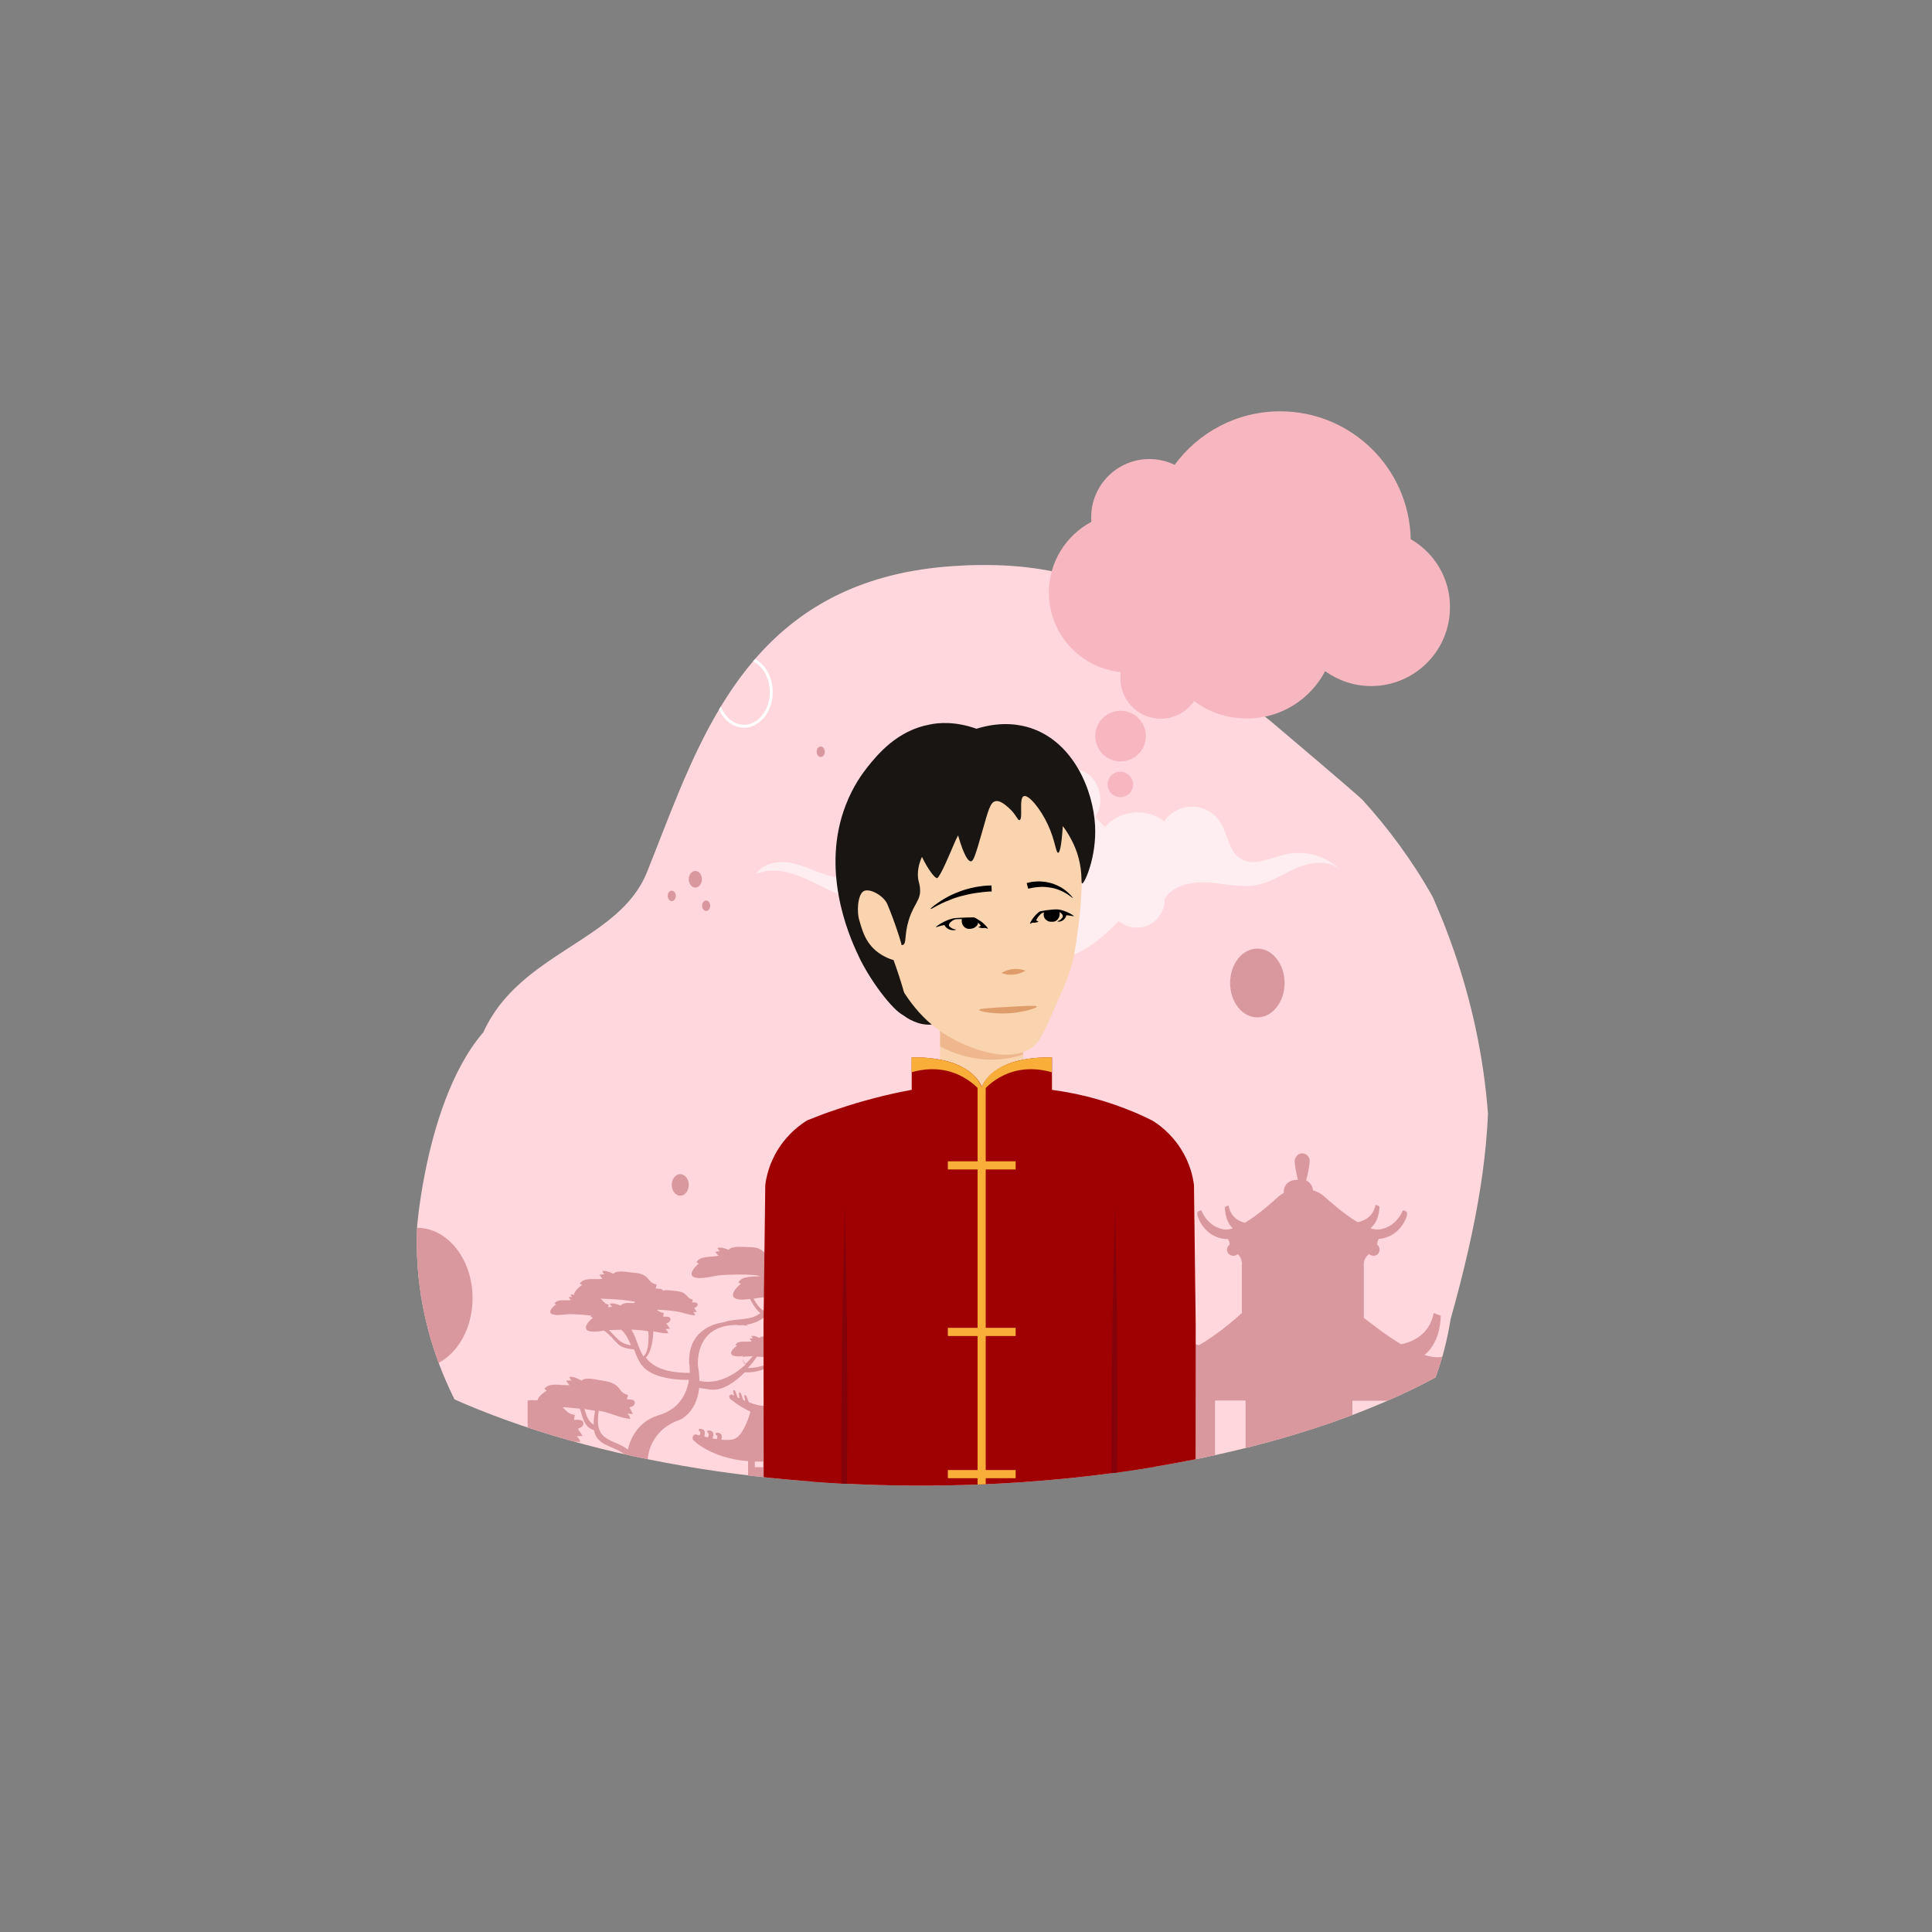 <?xml version="1.0" encoding="utf-8"?>
<!-- Generator: Adobe Illustrator 26.0.1, SVG Export Plug-In . SVG Version: 6.00 Build 0)  -->
<svg version="1.1" id="Layer_1" xmlns="http://www.w3.org/2000/svg" xmlns:xlink="http://www.w3.org/1999/xlink" x="0px" y="0px"
	 viewBox="0 0 1000 1000" style="enable-background:new 0 0 1000 1000;" xml:space="preserve">
<rect x="0" y="0" width="1000" height="1000" fill="#808080" stroke="none"/>
<style type="text/css">
	.st0{clip-path:url(#SVGID_00000093873559432699617840000011209886906911305895_);}
	.st1{clip-path:url(#SVGID_00000067216613894172214760000008131091759040460417_);fill:#FFD7DC;}
	.st2{clip-path:url(#SVGID_00000067216613894172214760000008131091759040460417_);}
	.st3{fill:#D8989D;}
	.st4{fill:none;stroke:#FFFFFF;stroke-width:1.515;stroke-miterlimit:10;}
	.st5{clip-path:url(#SVGID_00000067216613894172214760000008131091759040460417_);fill:#FFEEF1;}
	.st6{fill:#84030A;}
	.st7{fill:#FAD4AF;}
	.st8{fill:none;stroke:#F8AE38;stroke-width:4.22;stroke-miterlimit:10;}
	.st9{fill:#9F0102;}
	.st10{fill:#F8AE38;}
	.st11{fill:#EFB78E;}
	.st12{fill:#191513;}
	.st13{fill:#E09D6C;}
	.st14{fill:#F7B7C1;}
</style>
<g>
	<g>
		<defs>
			<path id="SVGID_1_" d="M738.1,433.7c-0.2,0-0.4,0.1-0.5,0.1C737.7,433.8,737.9,433.8,738.1,433.7c-10.6-18.9-23.4-36.5-38-52.5
				c-197.8-189.3-312.2-138.9-387.6,39.3c-15.1,37.3-69.1,43.2-88.6,86.5c-22.7,24.3-33.9,79.6-36,105.1c-1.7,35,7.1,70.2,24,100.9
				c143.5,76.6,396.1,72.6,531.1,0c3.6-9.7,6.2-19.8,7.8-30.1C778.4,584.6,779.3,520.7,738.1,433.7z"/>
		</defs>
		<clipPath id="SVGID_00000072992423622336499890000009092657192320521142_">
			<use xlink:href="#SVGID_1_"  style="overflow:visible;"/>
		</clipPath>
		<g style="clip-path:url(#SVGID_00000072992423622336499890000009092657192320521142_);">
			<defs>
				<path id="SVGID_00000096756944108177530100000011190896729937621666_" d="M741.6,464.3c-10.7-19.1-23.3-35.9-36.3-50.2
					c-0.1,0.2-0.3,0.4-0.4,0.7c0.1-0.2,0.3-0.4,0.4-0.7c-2.4-2.6-47.7-40.9-47.7-40.9l0,0c-1.3-1-2.5-2-3.8-3
					c-36.2-30.3-63.7-85.3-164.2-76.9c-46.8,3.9-77.5,22.9-99.4,48.5c-6.6,7.7-12.4,16.1-17.7,24.9c-16.1,26.9-26.8,57.9-37.7,84.9
					c-14.4,35.7-66,41.3-84.6,82.7c-16.9,19.5-25.8,50.3-30.2,72.7c-3.2,16.1-4.1,27.8-4.1,27.8c-5.1,112.4,95.9,198.5,200.1,229.7
					c23.3,7,46.8,11.2,69.3,12.3c10.6,0.6,21,0.4,31-0.4c2-0.2,4.1-0.4,6.2-0.6c1.4-0.2,2.8-0.3,4.3-0.5c1.2-0.2,2.4-0.3,3.6-0.5
					c0.7-0.1,1.3-0.2,2-0.3c0.6-0.1,1.3-0.2,1.9-0.3c33.8-5.2,71.6-17,106.2-35.1c0.2-0.1,0.3-0.2,0.5-0.3
					c55.9-29.3,103.6-75.2,112.8-136.4c1.3-8.6,12.3-34.7,15.8-72.2C776.7,556.6,756.2,497.3,741.6,464.3z M663.7,420.4
					c0,0,0.1,0.1,0.1,0.1C663.8,420.4,663.8,420.4,663.7,420.4z"/>
			</defs>
			<clipPath id="SVGID_00000004532885531096913880000008121129117939601574_">
				<use xlink:href="#SVGID_00000096756944108177530100000011190896729937621666_"  style="overflow:visible;"/>
			</clipPath>
			<path style="clip-path:url(#SVGID_00000004532885531096913880000008121129117939601574_);fill:#FFD7DC;" d="M741.6,464.3
				c-10.7-19.1-23.3-36-36.3-50.2c-2.4-2.6-47.7-40.9-47.7-40.9c-1.3-1-2.5-2-3.8-3c-36.2-30.3-63.7-85.3-164.2-76.9
				c-46.8,3.9-77.5,22.9-99.4,48.5c-6.6,7.7-12.4,16.1-17.7,24.9c-16.1,26.9-26.8,57.9-37.7,84.9c-14.4,35.7-66,41.3-84.6,82.7
				c-16.9,19.5-25.8,50.3-30.2,72.7c-3.2,16.1-4.1,27.8-4.1,27.8c-5.1,112.4,95.9,198.5,200.1,229.7c23.3,7,46.8,11.2,69.3,12.3
				c10.6,0.6,21,0.4,31-0.4c2-0.2,4.1-0.4,6.2-0.6c1.4-0.2,2.8-0.3,4.3-0.5c1.2-0.2,2.4-0.3,3.6-0.5c0.7-0.1,1.3-0.2,2-0.3
				c0.6-0.1,1.3-0.2,1.9-0.3c33.8-5.2,71.6-17,106.2-35.1c0.2-0.1,0.3-0.2,0.5-0.3c55.9-29.3,103.6-75.2,112.8-136.4
				c8.1-40.1,19.2-63.4,19.2-123.3C775.1,539.4,741.6,464.3,741.6,464.3z"/>
			<g style="clip-path:url(#SVGID_00000004532885531096913880000008121129117939601574_);">
				<g>
					<path class="st3" d="M483.5,741c0,0-0.3,0.1-0.7,0.2c-0.1-0.2-0.1-0.3-0.2-0.5c-0.1-0.8,0.2-0.7,0.6-1.2c1-1.3-0.9-1.3-1.8-0.9
						c-1.1,0.6-1.2,1.6-1,2.7c0,0.2,0.1,0.3,0.1,0.5c-0.6,0.2-1.3,0.3-2,0.5c-0.1-0.2-0.2-0.5-0.3-0.7c-0.1-0.8,0.2-0.7,0.6-1.2
						c0.9-1.3-1-1.3-1.8-0.8c-1.1,0.6-1.2,1.6-0.9,2.7c0,0.2,0.1,0.4,0.1,0.6c-0.7,0.1-1.4,0.3-2.1,0.4c-0.1-0.2-0.1-0.3-0.2-0.5
						c-0.1-0.8,0.2-0.7,0.6-1.2c1-1.3-0.9-1.3-1.8-0.9c-1.1,0.6-1.2,1.6-1,2.7c0,0.1,0,0.2,0.1,0.3c-4.4,0.8-8.9,1.2-11.3,0.5
						c-4.7-1.6-7.2-11-7.8-13.3c6.9-3.1,11.1-6.9,11.1-6.9c0.6-1.6-0.9-2-0.9-2s-0.6,0.4-1.6,0.9c0.2-0.9,0.4-2.4,0.2-2.6
						c-1-0.8-1.4,2-2.2,3.6c-0.3,0.1-0.6,0.3-0.9,0.4c0.2-0.9,0.5-2.6,0.3-2.7c-1-0.8-1.4,1.9-2.2,3.5c-0.3,0.1-0.6,0.2-0.9,0.4
						c0.2-0.9,0.4-2.4,0.2-2.6c-0.9-0.7-1.4,1.5-2,3.2c-2.9,0.9-6.1,1.4-8.9,0.8c-2.6-0.5-4.4-4.9-5.2-7.8c0.3-1.1,0.8-1.9,2.3-2.3
						c-0.1-0.7-1.1-1.1-1.8-1.1c3.1-1.5-1.2-4.1-1.3-2.3c0.8,0.8-1,1.6-1.2,0.3c-0.1-0.8,0.9-1.1,1.1-1.7c-1.3,0-3.1,0.9-2.8,2.5
						c0.1,0.7,1.1,0.7,0.7,1.6c-0.1,0.1-0.2,0.1-0.3,0.1h-30.3h0c-0.5,0-1.6,0.1-1.9-0.4c-0.4-0.9,0.5-1,0.7-1.7
						c0.3-1.6-1.5-2.5-2.8-2.5c0.1,0.6,1.2,0.9,1.1,1.7c-0.2,1.2-2,0.4-1.2-0.3c-0.1-1.8-4.4,0.8-1.3,2.3c-0.7,0.1-1.7,0.4-1.8,1.1
						c2.3,0.5,2.5,2.1,2.6,4.1c-1.1,2.8-2.9,6.1-5,6.9c-1.8,0.7-5.4-0.3-8.9-1.6c-0.8-1.6-1.2-4.4-2.2-3.6c-0.2,0.2,0.1,2,0.3,2.9
						c-0.3-0.1-0.6-0.2-0.9-0.4c-0.8-1.5-1.2-4.6-2.3-3.8c-0.2,0.2,0.1,2,0.3,2.9c-0.3-0.1-0.6-0.3-0.9-0.4
						c-0.8-1.6-1.2-4.5-2.3-3.7c-0.2,0.2,0.1,1.8,0.3,2.7c-0.8-0.4-1.3-0.7-1.3-0.7s-1.6,0.4-1,2c0,0,4.1,3.8,10.8,7
						c-0.4,1.6-3.5,12.5-8.6,14.2c-1.6,0.5-3.9,0.5-6.4,0.3c0-0.2,0.1-0.5,0.1-0.7c0.3-1.1,0.1-2.1-1-2.7c-0.9-0.4-2.8-0.4-1.8,0.9
						c0.4,0.5,0.7,0.5,0.6,1.2c0,0.4-0.2,0.7-0.4,1c-0.7-0.1-1.3-0.2-2-0.3c0-0.4,0.1-0.8,0.2-1.2c0.3-1.1,0.2-2.1-1-2.7
						c-0.8-0.5-2.8-0.5-1.8,0.8c0.4,0.5,0.7,0.5,0.6,1.2c-0.1,0.5-0.4,0.9-0.5,1.3c-0.6-0.1-1.3-0.3-1.8-0.4c0-0.4,0.1-0.7,0.1-1.1
						c0.3-1.1,0.1-2.1-1-2.7c-0.9-0.4-2.8-0.4-1.8,0.9c0.4,0.5,0.7,0.5,0.6,1.2c-0.1,0.4-0.3,0.7-0.4,1.1c-1.3-0.4-2.1-0.6-2.1-0.6
						s-2.2,0.5-1.3,2.8c0,0,8.4,9.4,28.5,11.1v32.9h3.6v-22.1l4.3,0.9v21.2h2.9v-24.5h47.5v24.5h2.9v-20.7l3.6-0.8v21.5h5v-33.2
						c18.7-2.4,27.8-11.9,27.8-11.9C485.7,741.5,483.5,741,483.5,741z M448.3,759.4v-2.9h3.6v2.9H448.3z M390.7,759.4v-2.9h4.3v2.9
						H390.7z M397.9,759.4v-2.9h47.5v2.9H397.9z"/>
					<path class="st3" d="M441.3,659.5c-0.2-0.6-1.3-0.5-1.9-0.6c0.1-0.2,0.2-0.8,0.3-1c-1.7-0.4-1.6-0.9-2.7-1.9
						c-1-0.9-2.4-1.1-3.7-1.2c-1.3-0.1-4-0.8-4.9,0.3c-0.9-0.4-1.9-0.9-2.9-0.7c0.2,0.3,0.2,0.6,0.6,0.8c-0.4-0.1-0.9,0.1-1.3,0.1
						c0.3,0.3,0.5,0.8,0.9,1c-1.7,0.4-4.8-0.5-5.9,1.3c0.2,0.1,0.4,0.3,0.6,0.4c-0.2,0.1-0.4,0.3-0.6,0.5c-0.2-0.2-0.4-0.4-0.7-0.6
						c-2.3-1.8-5.4-2-8.1-2c-2.4,0-7-0.8-9.5,0.5c0,0-0.1-0.1-0.1-0.1c1.2-0.3,2.7-1.4,2.1-2.9c-0.5-1.2-2.6-0.7-3.9-0.8
						c0.2-0.4,0.2-1.6,0.4-2c-3.4-0.5-3.2-1.6-5.6-3.4c-2.1-1.6-5-1.7-7.5-1.7c-2.6,0-8-0.8-9.7,1.4c-2-0.7-3.8-1.5-5.9-0.9
						c0.5,0.5,0.5,1.1,1.4,1.6c-0.9,0-1.8,0.4-2.6,0.4c0.6,0.5,1.1,1.4,1.9,1.9c-3.2,1-9.6-0.2-11.5,3.5c0.4,0.1,0.8,0.5,1.2,0.6
						c-2.9,2.3-6.4,7-0.6,7.5c4,0.3,8.1-1.2,12.1-1.5c5.5-0.3,10.8-0.5,16.3-0.1c1.3,0.1,2.7,0.3,4.1,0.6c-3.7,0.5-9.5-0.3-11.4,3.3
						c0.4,0.1,0.9,0.5,1.3,0.7c-3.2,2.4-7,7.5-0.8,8.1c1.8,0.2,3.6,0,5.5-0.3c1.4,2.7,3,5.5,5.4,7.4c-0.4,0.3-0.7,0.5-1.1,0.7
						c-5.2,3.3-12,1.9-17.6,3.9c0,0,0,0,0,0c-7.6,1.2-18.7,5.6-18.2,21.2c0,0,0.4,2.1,0.3,5.1c-8,0-17.8-1.2-22.7-7.9
						c1.7-1.8,2.6-4.5,3.1-6.9c0.4-2,0.8-4.4,0.7-6.7c2.7,0.5,5.4,1.1,7.8,1c-0.3-0.9-0.7-1.6-1.6-2.2c0.8,0.1,1.8-0.2,2.5-0.1
						c-0.5-0.9-1.3-1.8-1.9-2.8c1.1-0.3,2.6-1.3,2-2.7c-0.5-1.1-2.5-0.7-3.7-0.8c0.2-0.4,0.2-1.6,0.4-1.9c-2-0.3-2.7-0.9-3.5-1.7
						c3.4,0.1,6.8,0.4,10.2,0.9c3.1,0.5,6.5,2,9.5,2c-0.2-0.7-0.5-1.3-1.1-1.7c0.6,0.1,1.3-0.1,1.9,0c-0.3-0.7-0.9-1.5-1.3-2.2
						c0.9-0.2,2.1-0.8,1.7-2c-0.3-0.9-1.9-0.7-2.8-0.8c0.2-0.3,0.3-1.2,0.4-1.4c-2.4-0.6-2.2-1.3-3.9-2.8c-1.4-1.3-3.5-1.5-5.3-1.7
						c-1.6-0.1-4.6-0.8-6.3-0.1c0,0,0-0.1,0-0.1c-0.4-1.2-2.6-0.9-3.8-1.1c0.3-0.4,0.4-1.6,0.6-2c-3.3-0.8-3.1-1.8-5.3-3.9
						c-2-1.8-4.8-2.1-7.3-2.3c-2.6-0.2-7.9-1.5-9.8,0.6c-1.9-0.8-3.7-1.8-5.8-1.4c0.4,0.5,0.4,1.2,1.2,1.7c-0.9-0.1-1.8,0.2-2.7,0.2
						c0.6,0.6,1,1.5,1.7,2.1c-3.3,0.7-9.6-1.1-11.8,2.5c0.4,0.2,0.8,0.5,1.2,0.7c-1.9,1.2-4.1,3.4-4.2,5.1c-0.6-0.1-1.1-0.2-1.8-0.1
						c0.3,0.4,0.3,0.8,0.9,1.2c-0.6-0.1-1.3,0.2-1.9,0.1c0.4,0.4,0.7,1.1,1.2,1.5c-2.4,0.5-6.9-0.8-8.5,1.8c0.3,0.1,0.6,0.4,0.8,0.5
						c-2.2,1.5-5,4.7-0.9,5.3c2.8,0.5,5.9-0.4,8.8-0.3c3.5,0.1,6.9,0.3,10.3,0.8c-0.1,0.1-0.2,0.3-0.3,0.5c0.4,0.1,0.8,0.5,1.2,0.6
						c-2.8,2.1-6.2,6.6-0.7,7.1c2.1,0.2,4.2-0.1,6.4-0.5c2.8,1.8,4.8,4.6,7.2,6.9c2.4,2.3,5.4,2.4,8.4,2.9c1,2.8,2.1,5.6,3.9,8
						c2.6,3.4,6.7,5.2,10.7,6.2c4.5,1.2,9.2,1.6,13.8,1.5c-1,6.5-4.5,15-15.6,18.3c-9.2,2.8-14.2,9.9-16,17.8
						c-0.9-0.7-1.8-1.3-2.8-1.8c-3.1-1.7-6.9-2.7-9.6-5c-3.7-3.1-3.4-8.6-2.7-13.3c0.7,0.1,1.4,0.3,2.1,0.4c4.6,1,9.6,3.5,14.2,3.8
						c-0.2-1-0.6-2-1.5-2.7c0.9,0.2,2,0,2.9,0.2c-0.5-1.1-1.3-2.3-1.8-3.5c1.3-0.2,3.2-1.1,2.7-2.8c-0.4-1.4-2.7-1.2-4.1-1.4
						c0.3-0.4,0.5-1.7,0.7-2.1c-3.6-1.1-3.3-2.2-5.6-4.5c-2-2-5.1-2.6-7.8-3c-2.8-0.4-8.5-2.1-10.7,0c-2-1-3.9-2.2-6.3-1.9
						c0.4,0.6,0.4,1.3,1.2,1.9c-0.9-0.2-2,0.1-2.9,0c0.6,0.7,1,1.7,1.8,2.3c-3.7,0.6-10.4-1.8-13,2c0.4,0.2,0.8,0.6,1.2,0.9
						c-2,1.2-4.4,3.2-4.8,5c-1.7-0.1-3.5-0.2-5.1,0.1v17.7c1.4,0,2.7,0.1,4.1,0.1c0,0.6,0,1.3-0.1,1.9c-0.1,1-0.7,1.8-1.4,2.5
						c-0.8-0.9-1.7-1.8-2.6-2.8v4c0.6,0.7,1.3,1.5,2,2.2c-0.6-0.2-1.3-0.3-2-0.3v1.2c1.4,0.2,2.8,0.6,3.9,1.6c0.1,0.1,0.2,0,0.3-0.1
						c7.8,7.6,20.3,16.1,37.3,16.4c0,0,8.4,1.7,15.2,5c0,0,0,0,0,0c3.7,4.4,8.1,9.2,11.5,14.7c-5.6,2.3-16.8,11.8-22.1,10.6
						c-3.9-0.9-6.9-3.4-8.4-5.1c2.3-0.1,4.5-0.1,6.8,0.1c3.1,0.2,6.7,1.3,9.7,1c-0.2-0.6-0.6-1.2-1.3-1.6c0.6,0.1,1.3-0.2,1.9-0.2
						c-0.4-0.7-1.1-1.4-1.5-2.1c0.9-0.3,2-1,1.5-2.1c-0.4-0.9-1.9-0.5-2.8-0.5c0.2-0.3,0.1-1.2,0.3-1.5c-2.5-0.3-2.4-1.1-4.1-2.4
						c-1.5-1.1-3.6-1.2-5.4-1.1c-1.9,0.1-5.8-0.5-7,1.1c-1.4-0.5-2.8-1-4.3-0.6c0.3,0.3,0.4,0.8,1,1.1c-0.6,0-1.3,0.3-1.9,0.3
						c0.5,0.4,0.8,1,1.4,1.4c-2.3,0.8-7-0.1-8.3,2.6c0.3,0.1,0.6,0.3,0.9,0.5c-2.1,1.7-4.5,5.1-0.4,5.4c1.4,0.1,2.8-0.1,4.3-0.4
						c1.5,1.6,2.6,3.5,4.4,4.8c2.6,1.9,6-0.3,8.9,1c0.1,0,0.1,0,0.2,0c1.3,0.7,2.6,1.2,4.1,1.3c5.3,0.2,16.1-7.2,24.2-10.4
						c3.9,7.4,5.9,16.1,2.7,26.8c0,0,6.2,4.1,12.8-4.6c0,0,2.1-26.1-13.2-36.4c-15.2-10.4-14.8-36,6.2-43.1c0,0,8.6-3.5,10-16.5
						l6.2,0.9c6.2,0.5,12.5-4.1,17.4-9c2.4,0.2,10.6,0.1,18.4-6.8c2.3,0.6,4.6,1.3,6.7,1.3c-0.2-0.7-0.5-1.3-1.1-1.7
						c0.6,0.1,1.3-0.1,1.9,0c-0.3-0.7-0.9-1.5-1.3-2.3c0.9-0.2,2.1-0.8,1.7-2c-0.3-0.9-1.9-0.7-2.8-0.8c0.2-0.3,0.3-1.2,0.4-1.4
						c-2.4-0.6-2.2-1.3-3.9-2.8c-1.4-1.3-3.5-1.5-5.3-1.7c-1.8-0.1-5.7-1.1-7.1,0.4c-1.4-0.6-2.7-1.3-4.2-1c0.3,0.4,0.3,0.8,0.9,1.2
						c-0.6-0.1-1.3,0.2-1.9,0.1c0.4,0.4,0.7,1.1,1.2,1.5c-2.4,0.5-6.9-0.8-8.5,1.8c0.3,0.1,0.6,0.4,0.8,0.5c-2.2,1.5-5,4.7-0.9,5.3
						c1.3,0.2,2.6,0.2,3.9,0c-0.1,0.7-0.1,1.4,0,2.1c0.2,0.9,0.8,1.7,1.5,2.3c-11,10.2-20.4,9.3-23.9,8.4c0-2.2-0.2-4.7-0.7-7.4
						c0,0-2.5-21.6,20.3-21.5c0,0,0.1,0.1,0.2,0.1c0.9,0.1,1.7,0.1,2.5,0c1,0.1,1.9,0.2,3,0.3l-1.1-0.5c4.8-0.7,9-3,12.4-6.3
						c5.6,0.1,11.7-3.6,15-8.2c0.1,0,0.1,0,0.2,0c4.7,0.5,10,2.3,14.5,2c-0.3-1-0.8-1.9-1.8-2.5c0.9,0.1,2-0.3,2.9-0.2
						c-0.6-1.1-1.5-2.1-2.2-3.3c1.3-0.4,3-1.5,2.3-3.1c-0.6-1.3-2.9-0.8-4.2-0.9c0.3-0.4,0.3-1.8,0.5-2.2c-0.3,0-0.5-0.1-0.7-0.1
						c0.5,0,0.9-0.1,1.4,0c2.8,0.1,5.4,0.2,8.2,0.7c2.2,0.4,4.5,1.4,6.6,1.4c-0.1-0.5-0.3-0.9-0.8-1.2c0.4,0.1,0.9-0.1,1.3,0
						c-0.2-0.5-0.6-1-0.9-1.6C440.8,660.7,441.6,660.3,441.3,659.5z M314.7,676.7c0.2-0.3,0.2-1.1,0.4-1.4c-2.4-0.6-2.2-1.3-3.9-2.8
						c-0.1-0.1-0.3-0.2-0.4-0.3c0.2,0,0.4,0,0.6,0c5.5,0.2,10.8,0.4,16.2,1.4c0.4,0.1,0.8,0.1,1.2,0.2c-0.2,0.2-0.5,0.4-0.7,0.7
						c-2.6-0.2-5.7-0.3-6.9,1.3c-1.8-0.7-3.6-1.5-5.6-1c0.4,0.5,0.5,1.1,1.3,1.5C316.1,676.4,315.4,676.6,314.7,676.7z M320.5,693.8
						c-1.9-1.7-3.5-3.6-5.3-5.3c0.6-0.1,1.2-0.1,1.8-0.1c1.6-0.1,3.1-0.1,4.6-0.1c2.4,2.2,3.8,5.1,5,8.1
						C324.4,695.9,322.4,695.4,320.5,693.8z M333,702c-2.7-4.3-3.6-9.6-6.2-13.8c1.9,0.1,3.8,0.2,5.7,0.4c1,0.1,2,0.3,3,0.5
						c0.3,1.7,0.2,3.4,0.1,5C335.5,696.3,335.1,700.5,333,702z M308,730.2c-0.4,2.3-0.8,4.8-0.7,7.2c-3-1.7-3.8-4.9-4.8-8.1
						C304.3,729.6,306.1,729.9,308,730.2z M288.3,744.4c0.1,2.3,0.3,4.3,0.5,6.1c-2.8-1.3-3.8-4-4.8-6.8
						C285.4,743.8,286.8,744.1,288.3,744.4z M275.5,747.8c0.7-0.8,1.3-1.6,1.6-2.5c0.2-0.7,0.3-1.4,0.4-2.2c1.8,0.1,3.6,0.2,5.4,0.4
						c1.4,3.4,2.2,7.1,6.2,8.3c0,0,0,0,0.1,0c0.7,3.5,1.8,6.1,2.8,7.8C286.9,757.5,281.4,753.8,275.5,747.8z M312.4,762.4
						c-4.2,0.5-9.5,0.8-15.7-0.9c-4.6-4.9-6-12.5-6.4-16.6c3.5,0.8,6.9,1.5,10.1,1.4c-0.4-1.1-0.9-2.2-2.1-2.9
						c1,0.1,2.3-0.3,3.3-0.1c-0.7-1.2-1.7-2.4-2.5-3.8c1.5-0.4,3.5-1.6,2.7-3.5c-0.6-1.5-3.3-1-4.8-1.1c0.3-0.5,0.3-2,0.6-2.5
						c-3.9-0.7-4-1.9-6.4-4c0.8,0,1.7,0,2.5,0.1c2.2,0.2,4.3,0.4,6.4,0.6c1.6,4.4,2,9.4,7.2,11.1c0,0,0.1,0,0.1,0
						c0.3,1.6,0.9,3.2,2,4.5c2.3,2.8,6.3,4,9.5,5.5c1.6,0.8,3.3,1.6,4.6,2.9c0.1,0.1,0.2,0.3,0.4,0.4c-0.5,3.9-0.2,7.9,0.7,11.5
						C321.7,763.3,317.4,761.8,312.4,762.4z M306.5,799.8c-1.9-0.7-3.1-2.7-4.4-4.3c1.1-0.2,2.1-0.4,3.2-0.5
						c0.9-0.1,1.7-0.1,2.6-0.2c0.9,1.5,2.4,3.5,4.3,5.2C310.3,800,308.4,800.5,306.5,799.8z M400.3,703c0.5,0.1,1.1,0.2,1.7,0.4
						c-2.7,1.8-8,4.7-14.9,4.7c2-2.2,3.6-4.3,4.7-5.9C394.6,702.3,397.4,702.6,400.3,703z M384.5,703.8c-0.1-0.5-0.2-1-0.2-1.5
						c1.4-0.1,2.8-0.3,4.2-0.3c0.4,0,0.8,0,1.1,0c-1.2,1.4-2.4,2.7-3.6,3.9C385.4,705.4,384.8,704.7,384.5,703.8z M395,678.3
						c-2.2-1.5-3.7-3.8-5-6.1c1.8-0.3,3.6-0.6,5.4-0.7c1.7-0.1,3.5-0.1,5.2-0.1C399,673.9,397.1,676.3,395,678.3z M400,677.8
						c1.7-1.9,3.1-4.1,4.2-6.4c2.5,0,5,0.1,7.6,0.3C409.2,675,404.3,677.4,400,677.8z"/>
				</g>
				<g>
					<path class="st3" d="M767.2,684.8c0,0-5.3,14.7-20.7,17.5c-2.7,0.5-5.9,0.1-9.2-1c8.8-7,8.4-20.3,8.4-20.3l-3.6-1.4
						c-2.3,11.9-12,15.2-16.9,16.2c-6.7-4-13.4-9.1-19.3-13.7v-27.9c0-3.1,2.4-5,2.8-5c0.6,0.5,1.4,0.8,2.2,0.8
						c1.8,0,3.2-1.4,3.2-3.2c0-1-0.5-1.9-1.2-2.5c-0.3-1.1,0.4-2.5,0.7-3c0.1,0,0.1,0,0.2,0c10.5-1.1,14.3-10.6,14.5-12.7
						c0.3-2.1-2.2-2.1-2.2-2.1s-2.9,8.2-11.6,9.8c-1.5,0.3-3.3,0-5.2-0.5c4.9-3.9,4.7-11.4,4.7-11.4l-2-0.8c-1.3,6.6-6.6,8.5-9.3,9
						c-7.2-4.2-14.5-10.9-17.5-13.5c-1.7-1.5-3.7-2.4-5.6-3c-0.2-2.3-1.6-4.2-3.6-5.2c1.1-3.4,1.9-8.6,1.9-10c0-2.1-1.7-3.9-3.9-3.9
						s-3.9,2-3.9,4.1c0,1.3,0.7,5.6,1.7,9.6h-0.8c-3.6,0-6.5,2.4-6.5,6v0.3c0,0.1,0,0.3,0,0.4c-0.9,0.5-1.7,1.1-2.5,1.7
						c-3,2.7-10.4,9.5-17.6,13.8c-2.5-0.5-7.4-2.5-8.5-9l-1.9,0.8c0,0-0.2,7.1,4.1,11.1c-1.8,0.5-3.4,0.8-4.9,0.5
						c-8.5-1.6-11.4-9.8-11.4-9.8s-2.4,0-2.1,2.1c0.3,2.1,4,11.6,14.3,12.7c0.5,0.1,1.1,0,1.6,0c0.3,0.6,1,1.9,0.8,3
						c-0.8,0.6-1.3,1.5-1.3,2.5c0,1.8,1.5,3.2,3.3,3.2c0.8,0,1.6-0.3,2.2-0.8c0.4,0,2.2,2,2.3,5.3l-0.1-0.4v25.5
						c-5.9,5.4-14.1,12-22.2,16.7c-4.5-1-13-4.4-15-16.1l-3.2,1.4c0,0-0.2,12.8,7.4,19.9c-3.2,1-6.1,1.4-8.8,0.9
						c-15.1-2.8-20.3-17.5-20.3-17.5s-4.2,0-3.8,3.8c0.5,3.7,6.8,20,24.4,22.5c-0.3,0.2-0.6,0.6-1,0.8l1.4,1.2h4.3
						c0.5,2,1,2.5,0.6,3.8c-1.4,1-2.3,2.5-2.3,4.4c0,3.1,2.6,5.6,5.9,5.6c1.5,0,2-0.6,3-1.5c0.4,0,1.9,1.1,1.9,2.9v76.3
						c-2,2.2-0.6,6.6-0.4,7.5c-1.4,0.8-2.3,2.6-2.5,6.7c0,0-14.7,2.4-14.2,18.5l154.2-0.5c0.4-16.1-14.6-18.5-14.6-18.5
						c-0.2-4.1-1.3-5.9-2.7-6.7c-0.1-3.4-1.4-4.8-1.4-5.4v-76.4c0-2.8,2.7-4.4,3.1-4.4c1,0.9,2.1,1.4,3.6,1.4c3.1,0,5.6-2.5,5.6-5.6
						c0-1.8-0.9-3.4-2.2-4.5c-0.5-2,0.7-4.4,1.3-5.4c0.1,0,0.2,0,0.3,0c18.8-1.9,25.5-18.9,26-22.7
						C771.6,684.8,767.2,684.8,767.2,684.8z M644.7,811.5l-13.3,0.1c0.3-5.6-2.5-7.1-2.5-7.5v-12.5l15.8-1.5V811.5z M644.7,787.4
						l-15.8,1.4v-3.3l15.8-1.5V787.4z M644.7,781.7l-15.8,1.2v-58h15.8V781.7z M686.1,813.7h-27.6v-32.4c0,0,0-10.9,11.8-11.7
						c13.8,0.8,15.8,11.7,15.8,11.7V813.7z M719.7,805.9c-2,0.5-2.8,3.3-2.6,5.3l-17.2,0.1v-20.2l19.7,3.5V805.9z M719.7,791.7
						l-19.7-3.2V785l19.7,3.5V791.7z M719.7,785.6l-19.7-2.9V725h19.7V785.6z"/>
					<path class="st3" d="M637.8,763.7C637.6,763.7,637.8,763.7,637.8,763.7C637.8,763.7,638,763.7,637.8,763.7z"/>
				</g>
				<ellipse class="st3" cx="650.8" cy="508.8" rx="14.1" ry="17.8"/>
				<path class="st3" d="M667.8,822.6c-46.3,31.5-99.9,48-145.2,53c-3.7,0.4-7.4,0.7-11.2,0.7c-9.4,0.2-18.9,0.3-28.4,0.4
					c-5,0-9.9-0.2-14.9-0.8c-46.5-5.5-105.3-27.3-154.5-62.9c18-8.3,37.9-15.8,59.7-21.6C498.8,757.6,611.4,797.2,667.8,822.6z"/>
				<path class="st3" d="M349.8,463.7c0,1.5-0.9,2.7-2.1,2.7c-1.2,0-2.1-1.2-2.1-2.7s0.9-2.7,2.1-2.7
					C348.9,461.1,349.8,462.3,349.8,463.7z"/>
				<path class="st3" d="M367.6,468.8c0,1.5-0.9,2.7-2.1,2.7c-1.2,0-2.1-1.2-2.1-2.7s0.9-2.7,2.1-2.7
					C366.6,466.1,367.6,467.3,367.6,468.8z"/>
				<path class="st3" d="M426.9,389.1c0,1.5-0.9,2.7-2.1,2.7s-2.1-1.2-2.1-2.7s0.9-2.7,2.1-2.7S426.9,387.7,426.9,389.1z"/>
				<ellipse class="st3" cx="359.9" cy="455.1" rx="3.4" ry="4.3"/>
				<path class="st3" d="M356.5,613.3c0,3.1-2,5.6-4.4,5.6c-2.4,0-4.4-2.5-4.4-5.6c0-3.1,2-5.6,4.4-5.6
					C354.6,607.8,356.5,610.3,356.5,613.3z"/>
				<ellipse class="st4" cx="385.1" cy="358.2" rx="14.1" ry="17.7"/>
				<ellipse class="st3" cx="215.8" cy="671.9" rx="28.8" ry="36.4"/>
			</g>
			<path style="clip-path:url(#SVGID_00000004532885531096913880000008121129117939601574_);fill:#FFEEF1;" d="M425.5,458.9
				c10.8,5.4,23.9,10.6,34.4,4.7c3.8-2.2,8-5.8,12-4.5c0.4-0.8,0.7-1.7,1.2-2.4c3-4.7,8.5-7.7,14-7.6c3.4,0,6.9,1.3,8.8,4.1
				c1.8,2.8,1.1,7.3-2,8.6c1.1-2.4-0.7-5.4-3.2-6.2c-2.5-0.8-5.3,0.4-7,2.5c-1.6,2.1-2.2,4.8-2.1,7.4c0.1,4.4,2.1,8.6,5.2,11.7
				c6.9,3.4,15.9,3,21.7-2.3c1.8,6,10.3,8.7,15.2,4.8c0.5,7.8,7.2,14.3,14.8,16.1c7.6,1.8,15.7-0.3,22.5-4.2
				c6.8-3.9,12.5-9.4,18.1-14.8c4.3,3.6,10.7,4.4,15.7,1.9c5-2.5,8.3-8.1,8.1-13.6c4.5-7.1,14.2-8.9,22.7-8.3
				c8.4,0.6,17,2.9,25.3,1.2c7.5-1.5,14-6.2,21.1-9.1c7.1-2.9,16.1-3.8,21.8,1.4c-7.1-7.1-18-10.3-27.8-8.2
				c-8.1,1.8-17.1,6.7-24.1,2.2c-6-3.9-6.4-12.6-10.2-18.7c-3.1-4.8-8.7-8-14.4-8.1c-5.7-0.1-11.5,2.8-14.7,7.6
				c-8.8-7.2-23.4-5.8-30.6,3c-1.7-1.7-3.4-3.4-5.1-5.1c4.8-7,2.8-17.7-4.1-22.6c-5.1-3.6-12.4-3.6-17.8-0.6c1.7,3,2.7,6.5,2.5,9.9
				c-0.2,6.2-4,12.2-9.6,14.8c-5.6,2.7-12.8,1.7-17.3-2.4c-2.1-2-3.7-4.7-3.9-7.6c-0.2-2.9,1.1-6,3.6-7.5c2.5-1.5,6.1-1.1,7.9,1.1
				c1.8,2.2,1.3,6.2-1.3,7.5c1.9-1.3,1.8-4.5,0-5.9c-1.8-1.4-4.7-1-6.2,0.7c-1.6,1.7-1.8,4.3-1,6.4c0.9,2.1,2.7,3.8,4.8,4.7
				c3.3,1.5,7.3,1.4,10.6-0.2c3.2-1.7,5.7-4.9,6.3-8.5c0.6-3.1-0.1-6.3-1.6-9.1c-6.8-8.3-19.8-10.5-28.9-4.9
				c-9.2,5.7-13,18.6-8.5,28.4c-4.3-4.7-11.3-6.7-17.4-4.9c-6.1,1.8-10.9,7.4-11.9,13.7c-5.1-2.5-11.2,0.7-15.1,4.8
				c-3.9,4.1-7.1,9.2-12.1,11.8c-5.8,3-12.8,2-18.9,0c-6.2-2-12-5.1-18.4-6.1c-6.4-1-13.8,0.6-17.4,5.9
				C402.2,447.6,414.7,453.4,425.5,458.9z"/>
		</g>
		<g style="clip-path:url(#SVGID_00000072992423622336499890000009092657192320521142_);">
			<g>
				<g>
					<g>
						<g>
							<g>
								<g>
									<g>
										<g>
											<path class="st6" d="M508.9,884.4c-25.8,2.5-51.6,5.1-77.3,7.6l-0.2-19.2H506C507,876.6,507.9,880.5,508.9,884.4z"/>
										</g>
										<g>
											<path class="st6" d="M586.9,872.7l-0.2,19.1c-25.9-2.5-51.8-5-77.8-7.5c0.6-3.9,1.3-7.7,1.9-11.6H586.9z"/>
										</g>
										<polygon class="st7" points="533.9,576.7 486,579.7 486.6,541.7 486.6,541.1 486.6,540.6 486.6,539.4 486.6,538.4 
											486.7,534.8 486.8,527.2 527,527.2 527.1,527.9 527.3,529.8 527.9,533.9 528,534.5 528.4,537.5 528.6,539 529.1,542.7 
											529.6,545.9 										"/>
										<path class="st8" d="M471.9,555"/>
										<g>
											<g>
												<path class="st9" d="M597.8,883.4c-15.1-2.1-30.8-3.9-47.3-5.4c-14.6-1.3-28.8-2.2-42.4-2.8
													c-29.5,2.2-58.9,4.4-88.4,6.6c-0.6-100.6-1.3-201.3-1.9-301.9c4.7-1.9,9.6-3.8,14.8-5.5c14-4.8,27.2-8.1,39.3-10.3
													c0-5.6,0-11.2,0-16.8c27.4-0.3,34.6,11.1,36.3,15.3c1.7-4.2,8.8-15.6,36.3-15.3v16.8c11,1.5,24,4.3,37.9,9.7
													c5,1.9,9.7,4,14,6.2C596.8,681.1,597.3,782.3,597.8,883.4z"/>
											</g>
											<line class="st8" x1="508.1" y1="562.6" x2="508.1" y2="875.2"/>
											<line class="st8" x1="490.6" y1="603.2" x2="525.7" y2="603.2"/>
											<line class="st8" x1="490.6" y1="689.4" x2="525.7" y2="689.4"/>
											<line class="st8" x1="490.6" y1="763" x2="525.7" y2="763"/>
											<line class="st8" x1="490.6" y1="836.6" x2="525.7" y2="836.6"/>
											<path class="st10" d="M508.1,565.5c0,0-12.5-17.3-36.3-10.5v-7.7c0,0,29.1-1.6,36.3,15.3V565.5z"/>
											<path class="st10" d="M508.1,565.5c0,0,12.5-17.3,36.3-10.5v-7.7c0,0-29.1-1.6-36.3,15.3V565.5z"/>
										</g>
									</g>
								</g>
							</g>
						</g>
						<path class="st9" d="M572,670.4c1.7,27.9,3,56.6,3.9,85.8c0.6,18.4,0.9,32,0.9,35.5c0.3,33-0.9,60-2.1,78.6
							c14.7,2.6,29.4,5.2,44,7.7c0.1-64.1,0.1-128.2,0.2-192.4c-0.3-24.1-0.6-48.2-0.9-72.2c-0.5-4-2-11.4-7-19.1
							c-5.1-7.9-11.3-12.3-14.7-14.4c-6.2,9.4-14.3,23.9-19.5,43.2C571.7,642.4,571.4,659.2,572,670.4z"/>
						<path class="st9" d="M442.1,670.4c-2.4,39.1-4,79.6-4.8,121.3c-0.5,28.2-0.7,55.9-0.4,82.9c-13.8,1.1-27.6,2.3-41.5,3.4
							c-0.1-64.1-0.1-128.2-0.2-192.4c0.3-24.1,0.6-48.2,0.9-72.2c0.5-4,2-11.4,7-19.1c5.1-7.9,11.3-12.3,14.7-14.4
							c6.2,9.4,14.3,23.9,19.5,43.2C442.5,642.4,442.8,659.2,442.1,670.4z"/>
						<g>
							<g>
								<g>
									<path class="st7" d="M614.9,867.9c0,0-2.4,11.6-2.7,25.9c0,0-0.2,4.1,0.3,9.1c0,0,1.2,10.7,1.7,13.3
										c0.5,2.6,0.3,6.5-0.3,8.5s-3.6,10.2-4.6,11.5c-0.9,1.2-7.8,12.5-8.9,12.8c-1.1,0.3-1.6-1.4-1.6-1.4s0.2-2.7,0-3.5
										c-0.4-2.9,2-11.8,2.8-14.7c0.2-0.6,0.2-1.2,0.1-1.8l-0.7-5.5c0,0-1.4,4.9-4,2.9c0,0-1.4-2.8-2.2-6
										c-0.7-3.2-3.1-9.9-4.3-14.3c-1.2-4.3,1.4-10.5,3.6-14.3s2.9-10.5,3.5-16.7C599.8,855.3,614.9,867.9,614.9,867.9z"/>
								</g>
							</g>
							<path class="st11" d="M597.1,924.8c0,0,0.1,0.4,1.2,0.6c1.2,0.2,2.6-1.4,3.3-5.2c0.7-3.8,1.3-6.6,1.5-9.2
								c0.2-2.5,0-3.5,0.2-5.4c0.2-1.9,0.5-3.1,0.5-3.1s-1.5,0.2-1.6,5.9s-1,10.8-1.8,12.9C599.6,923.5,599,925.6,597.1,924.8z"/>
						</g>
						<g>
							<g>
								<g>
									<path class="st7" d="M404.2,868.1c0,0,2.6,11.6,3.1,25.8c0,0,0.3,4.1-0.2,9.1c0,0-1,10.7-1.5,13.3
										c-0.5,2.6-0.2,6.5,0.4,8.5c0.7,1.9,3.8,10.2,4.8,11.4c1,1.2,8,12.4,9.1,12.7c1.1,0.3,1.5-1.5,1.5-1.5s-0.2-2.7-0.1-3.5
										c0.4-2.9-2.2-11.8-3-14.6c-0.2-0.6-0.2-1.2-0.2-1.8l0.6-5.5c0,0,1.5,4.9,4.1,2.9c0,0,1.4-2.9,2.1-6c0.7-3.2,3-10,4.1-14.3
										s-1.6-10.4-3.9-14.3c-2.3-3.8-3-10.5-3.8-16.7C419,855.2,404.2,868.1,404.2,868.1z"/>
								</g>
							</g>
							<path class="st11" d="M422.9,924.7c0,0,0,0.4-1.2,0.6c-1.2,0.2-2.6-1.4-3.4-5.1c-0.8-3.8-1.4-6.6-1.6-9.1
								c-0.2-2.5,0-3.5-0.3-5.4c-0.2-1.9-0.6-3.1-0.6-3.1s1.5,0.1,1.7,5.9c0.2,5.8,1.2,10.8,2,12.9
								C420.4,923.5,421,925.5,422.9,924.7z"/>
						</g>
					</g>
					<path class="st10" d="M395.4,878.1c8.7-0.7,17.4-1.4,26.1-2.2c4.7-0.4,10.6-0.9,15.4-1.3c0-5.4-0.1-10.8-0.1-16.3
						c-3.9-0.5-8.3-0.7-13.1-0.6c-11.8,0.4-21.6,3.1-28.7,5.8C395.1,868.4,395.2,873.2,395.4,878.1z"/>
					<path class="st10" d="M618.8,878.1c-8.7-0.7-17.8-1.4-26.5-2.2c-4.7-0.4-10.6-0.9-15.4-1.3c0-5.4,0.1-10.8,0.1-16.3
						c3.9-0.5,8.3-0.7,13.1-0.6c11.8,0.4,21.6,3.1,28.7,5.8C618.6,868.4,618.9,873.2,618.8,878.1z"/>
				</g>
				<g>
					<path class="st12" d="M466.7,524.8c1.4,1.2,3.6,2.8,6.6,4c0.8,0.3,2.4,1,4.4,1.3c3.4,0.6,6.5,0.1,8.8-0.5
						c-0.8-3.8-3.1-12.1-10-19.8c-6.5-7.2-13.8-10.4-17.5-11.7C461.6,507,464.1,515.9,466.7,524.8z"/>
					<g>
						<path class="st11" d="M529.6,545.9c-3.8,1.2-8.5,2.3-13.8,2.5c-12.6,0.6-22.8-3.3-29.2-6.8l0-0.6l0-0.4l0-1.2l0-1.1l0-3.6
							l0.1-7.6h29.6l10.7,0.7l0.3,1.9l0.6,4.1l0.1,0.7l0.4,3l0.2,1.5l0.5,3.6L529.6,545.9z"/>
						<path class="st7" d="M497.5,381.9c-49.4,4.3-54.1,38.5-52.5,57.7c0.7,8.6,1.3,14.8,3.2,23.8c2.2,10.3,5,23.6,12.7,38.1
							c5.7,10.6,13.5,25.3,30.1,35c5.1,3,28.3,15.3,42.8,6c4.4-2.8,7.4-9.9,13.5-24c3.1-7.4,6.9-14.3,8.7-24.5
							c4.6-26.7,4.7-45,3-64.3C557.5,410.5,546.9,377.6,497.5,381.9z"/>
						<path class="st12" d="M505.4,377.2c13.7-4.3,23.7-1.8,28-0.4c22.5,7.4,32.5,32.7,33.4,50.5c0.9,16.2-5.5,30.2-6.7,30
							c-0.7-0.1,0.3-5.1-1.8-13.1c-1-3.9-2.4-6.9-3.4-8.9c-1.6-3.1-3.2-5.7-4.8-7.7c-0.7,11.1-1.7,13.8-2.4,13.8
							c-1.2,0.1-1.5-6.4-5.3-14.5c-3.7-8.1-10-15.8-12.5-14.8c-2.7,1.1-0.2,11.9-2.2,12.4c-1,0.2-1.8-3-5.4-6.2
							c-1.8-1.6-4.7-4.2-7.1-3.6c-2.6,0.6-3.6,4.4-6.8,15.7c-3.7,13-4.6,15.3-5.8,15.4c-1.3,0.1-3.4-2.1-6.7-13.4
							c-1.7,3.1-2.6,5.9-6.3,14.1c-1.9,4.2-3.8,7.8-4.5,8c-1.2,0.3-5-4.9-7.9-11c-0.9,2-2,5-2.1,8.7c-0.1,3.7,0.9,4.7,1.1,7.7
							c0.5,6.1-3.1,7.6-5.8,16.2c-2.5,8.1-1,12.2-3.1,13c-3.1,1.2-9-6.8-11.6-10.6c13.3,34.6,15.5,45.8,13.2,47
							c-2.9,1.5-15.3-12.8-23.1-27.8c-0.2-0.4-0.9-1.7-1.6-3.3c-5.5-11.5-19.3-44.7-6.4-77.8c3.8-9.9,8.8-16.5,11.3-19.7
							c5.1-6.3,15.2-18.8,32.2-21.9C485.5,374.1,494.3,373.2,505.4,377.2z"/>
					</g>
					<g>
						<g>
							<path d="M481.7,470.2c2.1-1.8,4.5-3.5,6.9-4.9c2.4-1.5,5-2.7,7.7-3.7c2.7-1.1,5.5-1.8,8.3-2.4c2.8-0.5,5.7-0.9,8.6-0.9
								l0.1,3.1c-2.7,0.1-5.4,0.4-8.1,0.8c-2.7,0.4-5.4,1-8,1.7c-2.7,0.7-5.2,1.7-7.8,2.8c-2.6,1.1-5,2.4-7.5,3.8L481.7,470.2z"/>
						</g>
					</g>
					<g>
						<g>
							<path d="M555.2,464.8c-1.7-1.3-3.4-2.5-5.3-3.4c-1.9-0.9-3.8-1.6-5.8-1.9c-1-0.2-2-0.3-3-0.4c-1-0.1-2-0.1-3,0
								c-2,0.1-4,0.4-5.9,0.9l-0.8-2.9c2.2-0.7,4.4-0.9,6.7-0.9c2.2,0.1,4.5,0.4,6.6,1.1c2.1,0.7,4.1,1.7,5.9,2.9
								c1.8,1.3,3.4,2.8,4.7,4.5L555.2,464.8z"/>
						</g>
					</g>
					<path class="st13" d="M506.8,522.7c0,0.8,8,2.4,16.6,1.7c6.9-0.6,13.4-2.7,13.3-3.4c-0.1-0.6-5.1-0.4-13.7,0.1
						C512.6,521.7,506.8,522,506.8,522.7z"/>
					<g>
						<path class="st13" d="M518.3,503.6c3.7-2.3,8.4-2.7,12.5-1.2C527.1,504.7,522.4,505.2,518.3,503.6L518.3,503.6z"/>
					</g>
					<g>
						<path d="M537.5,477c0,0,0-0.1-0.2-0.1c-0.3-0.2-0.6-0.3-1-0.5c0.2-0.5,0.6-1.3,1.2-2c0.1-0.1,0.7-0.9,1.4-1.5
							c1-0.7,1.7-0.7,4.2-1c3.4-0.4,3.7-0.6,4.5-0.2c1.1,0.4,2.6,1.5,2.5,2.6c0,0.4-0.2,0.6-0.5,1c-1,1.3-2.3,1.4-2.3,1.6
							c0,0.2,1.8,0.4,3.2-0.8c0.9-0.7,1.3-1.8,1.5-2.4c0.5,0.1,1.3,0.2,2.2,0.3c1.2,0.2,1.6,0.3,1.6,0.2c0.1-0.2-1.9-1.5-3.9-2.3
							c-0.8-0.3-2-0.8-3.7-1.1c-0.7-0.1-1.7-0.2-4.5,0.1c-1.4,0.1-3.2,0.4-5.4,0.8c-0.8,0.5-1.9,1.4-3.1,2.9
							c-1.4,1.7-2.2,3.4-2.1,3.6c0.1,0.1,0.5-0.5,1.4-0.6c0.4-0.1,0.4,0,1,0C536.7,477.4,537.5,477.2,537.5,477z"/>
						<path d="M548.1,471c0.2,0.4,0.4,1,0.4,1.9c0,1.9-1.1,3.1-1.3,3.2c-1,1.1-2.3,1-3,1c-0.5,0-1.4,0-2.4-0.7
							c-0.4-0.3-1.2-0.9-1.5-2.1c-0.3-1.2,0.1-2.3,0.3-2.5c0.9-0.2,1.9-0.4,3-0.5C545.3,471,546.8,470.9,548.1,471z"/>
					</g>
					<g>
						<path d="M506.4,479.9c0,0,0-0.1,0.2-0.1c0.4-0.2,0.7-0.4,1.1-0.6c-0.3-0.5-0.9-1.2-1.6-1.8c-0.1-0.1-1-0.8-1.9-1.3
							c-1.2-0.6-2.1-0.5-5.1-0.4c-4,0.1-4.4-0.1-5.3,0.4c-1.3,0.6-2.8,1.8-2.6,2.9c0.1,0.4,0.3,0.6,0.7,0.9c1.3,1.2,2.9,1.1,2.9,1.3
							c0,0.2-2,0.6-3.9-0.3c-1.2-0.6-1.8-1.6-2.1-2.1c-0.6,0.1-1.5,0.3-2.6,0.6c-1.3,0.4-1.8,0.6-1.8,0.5c-0.1-0.2,2-1.7,4.2-2.8
							c0.9-0.4,2.2-1.1,4.2-1.6c0.8-0.2,1.9-0.4,5.2-0.5c1.6,0,3.8-0.1,6.4,0c1,0.4,2.4,1.2,4,2.4c1.8,1.5,3.1,3.1,2.9,3.3
							c-0.1,0.1-0.7-0.4-1.8-0.4c-0.5,0-0.5,0.1-1.1,0.1C507.4,480.2,506.4,480,506.4,479.9z"/>
						<path d="M498,475.2c-0.1,0.4-0.3,1.1-0.2,1.9c0.2,1.9,1.5,2.9,1.7,3c1.2,0.9,2.4,0.7,3.2,0.6c0.5-0.1,1.4-0.2,2.3-1
							c0.5-0.4,1.3-1.1,1.3-2.2c0-1.1-0.8-1.8-1-2c-0.7-0.6-1.5-0.7-2.7-0.6C501.4,475,499.9,475,498,475.2z"/>
					</g>
					<path class="st7" d="M459.2,467.8c-2.2-4.6-9.6-8.4-12.4-6.4c-2.8,2-3.6,10.5-1.8,15.7c0.9,2.7,2.4,10.7,9.5,15.9
						c3.7,2.7,10.1,5.6,12.4,3.5c1.1-1,1.2-3-1.4-11.5C463.3,478.1,461.1,472.3,459.2,467.8z"/>
				</g>
				<g>
					<path class="st6" d="M437.3,623.1c1.9,78.1,1.7,157.2-0.5,235.3C434.8,780.3,435,701.2,437.3,623.1L437.3,623.1z"/>
				</g>
				<g>
					<path class="st6" d="M577.1,623.1c1.9,78.1,1.7,157.2-0.5,235.3C574.7,780.3,574.9,701.2,577.1,623.1L577.1,623.1z"/>
				</g>
			</g>
		</g>
	</g>
	<g>
		<g>
			<path class="st14" d="M730.2,279.1c-0.8-36.7-30.7-66.2-67.6-66.2c-22.4,0-42.3,10.9-54.6,27.7c-4-1.9-8.4-3-13.1-3
				c-16.6,0-30.1,13.5-30.1,30.1c0,0.8,0,1.6,0.1,2.4c-13.1,7-22,20.7-22,36.6c0,22.9,18.6,41.4,41.4,41.4c6.8,0,13.2-1.6,18.8-4.5
				c6.8,16.6,23.2,28.3,42.3,28.3c17.6,0,32.8-9.9,40.5-24.5c6.7,4.8,14.9,7.7,23.8,7.7c22.5,0,40.8-18.2,40.8-40.8
				C750.6,299.3,742.4,286.1,730.2,279.1z"/>
			<path class="st14" d="M621.7,351.1c0,11.5-9.3,20.9-20.9,20.9c-11.5,0-20.9-9.3-20.9-20.9c0-11.5,9.3-20.9,20.9-20.9
				C612.3,330.2,621.7,339.6,621.7,351.1z"/>
			<path class="st14" d="M593.1,381c0,7.3-5.9,13.1-13.1,13.1c-7.3,0-13.1-5.9-13.1-13.1c0-7.3,5.9-13.1,13.1-13.1
				C587.2,367.9,593.1,373.8,593.1,381z"/>
			<path class="st14" d="M586.5,406c0,3.6-2.9,6.6-6.6,6.6c-3.6,0-6.6-2.9-6.6-6.6c0-3.6,2.9-6.6,6.6-6.6
				C583.6,399.5,586.5,402.4,586.5,406z"/>
		</g>
	</g>
</g>
</svg>

